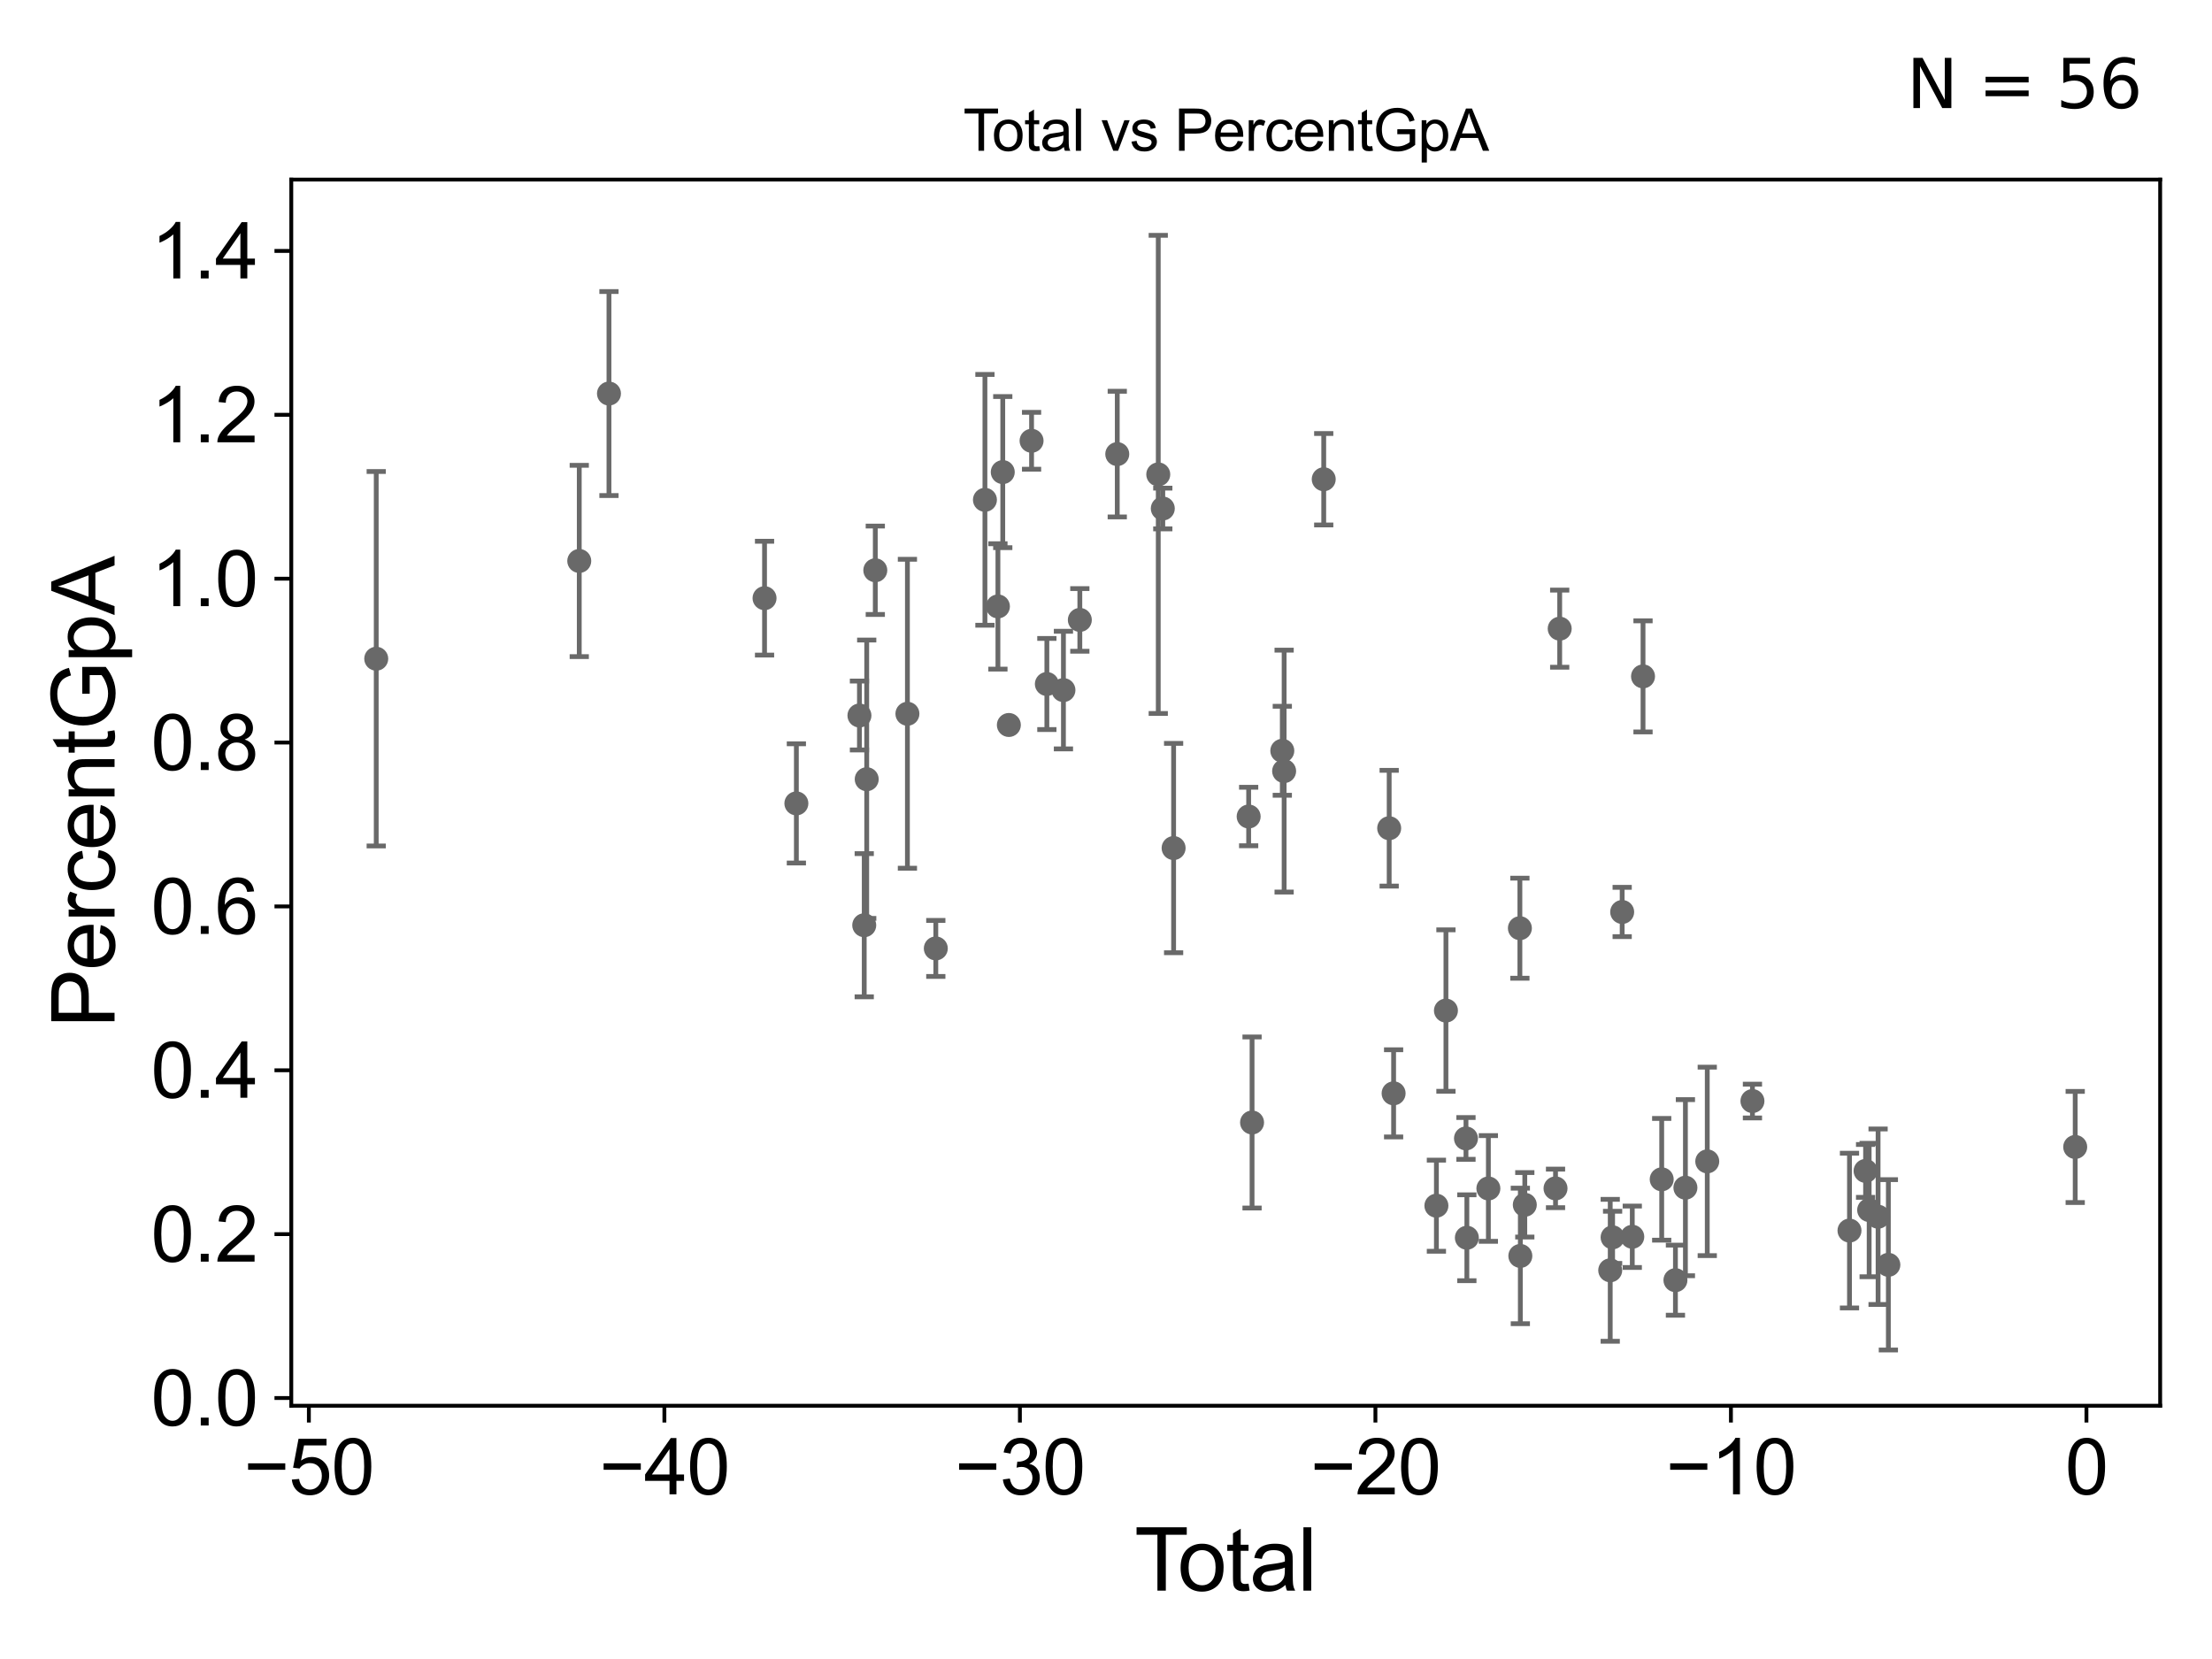<?xml version="1.0" encoding="utf-8" standalone="no"?>
<!DOCTYPE svg PUBLIC "-//W3C//DTD SVG 1.1//EN"
  "http://www.w3.org/Graphics/SVG/1.1/DTD/svg11.dtd">
<svg xmlns:xlink="http://www.w3.org/1999/xlink" width="460.8pt" height="345.6pt" viewBox="0 0 460.8 345.6" xmlns="http://www.w3.org/2000/svg" version="1.1">
 <defs>
  <style type="text/css">*{stroke-linejoin: round; stroke-linecap: butt}</style>
 </defs>
 <g id="figure_1">
  <g id="patch_1">
   <path d="M 0 345.6 
L 460.8 345.6 
L 460.8 0 
L 0 0 
z
" style="fill: #ffffff"/>
  </g>
  <g id="axes_1">
   <g id="patch_2">
    <path d="M 60.68 292.84 
L 450 292.84 
L 450 37.411 
L 60.68 37.411 
z
" style="fill: #ffffff"/>
   </g>
   <g id="PathCollection_1">
    <defs>
     <path id="mce8b570ffe" d="M 0 1.118 
C 0.297 1.118 0.581 1 0.791 0.791 
C 1 0.581 1.118 0.297 1.118 0 
C 1.118 -0.297 1 -0.581 0.791 -0.791 
C 0.581 -1 0.297 -1.118 0 -1.118 
C -0.297 -1.118 -0.581 -1 -0.791 -0.791 
C -1 -0.581 -1.118 -0.297 -1.118 0 
C -1.118 0.297 -1 0.581 -0.791 0.791 
C -0.581 1 -0.297 1.118 0 1.118 
z
" style="stroke: #696969"/>
    </defs>
    <g clip-path="url(#pfcefd60f9e)">
     <use xlink:href="#mce8b570ffe" x="78.376" y="137.224" style="fill: #696969; stroke: #696969"/>
     <use xlink:href="#mce8b570ffe" x="299.229" y="251.168" style="fill: #696969; stroke: #696969"/>
     <use xlink:href="#mce8b570ffe" x="301.215" y="210.522" style="fill: #696969; stroke: #696969"/>
     <use xlink:href="#mce8b570ffe" x="305.39" y="237.155" style="fill: #696969; stroke: #696969"/>
     <use xlink:href="#mce8b570ffe" x="305.574" y="257.845" style="fill: #696969; stroke: #696969"/>
     <use xlink:href="#mce8b570ffe" x="310.056" y="247.579" style="fill: #696969; stroke: #696969"/>
     <use xlink:href="#mce8b570ffe" x="316.62" y="193.36" style="fill: #696969; stroke: #696969"/>
     <use xlink:href="#mce8b570ffe" x="316.714" y="261.634" style="fill: #696969; stroke: #696969"/>
     <use xlink:href="#mce8b570ffe" x="317.644" y="250.981" style="fill: #696969; stroke: #696969"/>
     <use xlink:href="#mce8b570ffe" x="324.045" y="247.565" style="fill: #696969; stroke: #696969"/>
     <use xlink:href="#mce8b570ffe" x="324.914" y="130.962" style="fill: #696969; stroke: #696969"/>
     <use xlink:href="#mce8b570ffe" x="335.439" y="264.628" style="fill: #696969; stroke: #696969"/>
     <use xlink:href="#mce8b570ffe" x="290.314" y="227.763" style="fill: #696969; stroke: #696969"/>
     <use xlink:href="#mce8b570ffe" x="335.934" y="257.76" style="fill: #696969; stroke: #696969"/>
     <use xlink:href="#mce8b570ffe" x="340.034" y="257.643" style="fill: #696969; stroke: #696969"/>
     <use xlink:href="#mce8b570ffe" x="342.272" y="140.904" style="fill: #696969; stroke: #696969"/>
     <use xlink:href="#mce8b570ffe" x="346.163" y="245.673" style="fill: #696969; stroke: #696969"/>
     <use xlink:href="#mce8b570ffe" x="349.025" y="266.683" style="fill: #696969; stroke: #696969"/>
     <use xlink:href="#mce8b570ffe" x="351.103" y="247.416" style="fill: #696969; stroke: #696969"/>
     <use xlink:href="#mce8b570ffe" x="355.653" y="241.937" style="fill: #696969; stroke: #696969"/>
     <use xlink:href="#mce8b570ffe" x="365.066" y="229.371" style="fill: #696969; stroke: #696969"/>
     <use xlink:href="#mce8b570ffe" x="385.282" y="256.352" style="fill: #696969; stroke: #696969"/>
     <use xlink:href="#mce8b570ffe" x="388.636" y="243.922" style="fill: #696969; stroke: #696969"/>
     <use xlink:href="#mce8b570ffe" x="389.379" y="252.073" style="fill: #696969; stroke: #696969"/>
     <use xlink:href="#mce8b570ffe" x="391.239" y="253.464" style="fill: #696969; stroke: #696969"/>
     <use xlink:href="#mce8b570ffe" x="337.928" y="189.984" style="fill: #696969; stroke: #696969"/>
     <use xlink:href="#mce8b570ffe" x="289.391" y="172.532" style="fill: #696969; stroke: #696969"/>
     <use xlink:href="#mce8b570ffe" x="275.757" y="99.834" style="fill: #696969; stroke: #696969"/>
     <use xlink:href="#mce8b570ffe" x="267.507" y="160.635" style="fill: #696969; stroke: #696969"/>
     <use xlink:href="#mce8b570ffe" x="120.671" y="116.86" style="fill: #696969; stroke: #696969"/>
     <use xlink:href="#mce8b570ffe" x="126.859" y="81.982" style="fill: #696969; stroke: #696969"/>
     <use xlink:href="#mce8b570ffe" x="159.269" y="124.61" style="fill: #696969; stroke: #696969"/>
     <use xlink:href="#mce8b570ffe" x="165.899" y="167.364" style="fill: #696969; stroke: #696969"/>
     <use xlink:href="#mce8b570ffe" x="179.037" y="149.053" style="fill: #696969; stroke: #696969"/>
     <use xlink:href="#mce8b570ffe" x="180.036" y="192.742" style="fill: #696969; stroke: #696969"/>
     <use xlink:href="#mce8b570ffe" x="180.553" y="162.324" style="fill: #696969; stroke: #696969"/>
     <use xlink:href="#mce8b570ffe" x="182.341" y="118.796" style="fill: #696969; stroke: #696969"/>
     <use xlink:href="#mce8b570ffe" x="189.032" y="148.69" style="fill: #696969; stroke: #696969"/>
     <use xlink:href="#mce8b570ffe" x="194.946" y="197.574" style="fill: #696969; stroke: #696969"/>
     <use xlink:href="#mce8b570ffe" x="205.18" y="104.124" style="fill: #696969; stroke: #696969"/>
     <use xlink:href="#mce8b570ffe" x="207.885" y="126.329" style="fill: #696969; stroke: #696969"/>
     <use xlink:href="#mce8b570ffe" x="208.894" y="98.346" style="fill: #696969; stroke: #696969"/>
     <use xlink:href="#mce8b570ffe" x="210.163" y="151.027" style="fill: #696969; stroke: #696969"/>
     <use xlink:href="#mce8b570ffe" x="214.894" y="91.824" style="fill: #696969; stroke: #696969"/>
     <use xlink:href="#mce8b570ffe" x="218.08" y="142.49" style="fill: #696969; stroke: #696969"/>
     <use xlink:href="#mce8b570ffe" x="221.534" y="143.759" style="fill: #696969; stroke: #696969"/>
     <use xlink:href="#mce8b570ffe" x="224.949" y="129.14" style="fill: #696969; stroke: #696969"/>
     <use xlink:href="#mce8b570ffe" x="232.747" y="94.595" style="fill: #696969; stroke: #696969"/>
     <use xlink:href="#mce8b570ffe" x="241.287" y="98.827" style="fill: #696969; stroke: #696969"/>
     <use xlink:href="#mce8b570ffe" x="242.232" y="105.932" style="fill: #696969; stroke: #696969"/>
     <use xlink:href="#mce8b570ffe" x="244.485" y="176.665" style="fill: #696969; stroke: #696969"/>
     <use xlink:href="#mce8b570ffe" x="260.118" y="170.093" style="fill: #696969; stroke: #696969"/>
     <use xlink:href="#mce8b570ffe" x="260.827" y="233.836" style="fill: #696969; stroke: #696969"/>
     <use xlink:href="#mce8b570ffe" x="267.127" y="156.398" style="fill: #696969; stroke: #696969"/>
     <use xlink:href="#mce8b570ffe" x="393.381" y="263.487" style="fill: #696969; stroke: #696969"/>
     <use xlink:href="#mce8b570ffe" x="432.304" y="238.933" style="fill: #696969; stroke: #696969"/>
    </g>
   </g>
   <g id="matplotlib.axis_1">
    <g id="xtick_1">
     <g id="line2d_1">
      <defs>
       <path id="meffc8a1123" d="M 0 0 
L 0 3.5 
" style="stroke: #000000; stroke-width: 0.8"/>
      </defs>
      <g>
       <use xlink:href="#meffc8a1123" x="64.343" y="292.84" style="stroke: #000000; stroke-width: 0.8"/>
      </g>
     </g>
     <g id="text_1">
      <!-- −50 -->
      <g transform="translate(50.773 311.293)scale(0.16 -0.16)">
       <defs>
        <path id="ArialMT-2212" d="M 3381 1997 
L 356 1997 
L 356 2522 
L 3381 2522 
L 3381 1997 
z
" transform="scale(0.016)"/>
        <path id="ArialMT-35" d="M 266 1200 
L 856 1250 
Q 922 819 1161 601 
Q 1400 384 1738 384 
Q 2144 384 2425 690 
Q 2706 997 2706 1503 
Q 2706 1984 2436 2262 
Q 2166 2541 1728 2541 
Q 1456 2541 1237 2417 
Q 1019 2294 894 2097 
L 366 2166 
L 809 4519 
L 3088 4519 
L 3088 3981 
L 1259 3981 
L 1013 2750 
Q 1425 3038 1878 3038 
Q 2478 3038 2890 2622 
Q 3303 2206 3303 1553 
Q 3303 931 2941 478 
Q 2500 -78 1738 -78 
Q 1113 -78 717 272 
Q 322 622 266 1200 
z
" transform="scale(0.016)"/>
        <path id="ArialMT-30" d="M 266 2259 
Q 266 3072 433 3567 
Q 600 4063 929 4331 
Q 1259 4600 1759 4600 
Q 2128 4600 2406 4451 
Q 2684 4303 2865 4023 
Q 3047 3744 3150 3342 
Q 3253 2941 3253 2259 
Q 3253 1453 3087 958 
Q 2922 463 2592 192 
Q 2263 -78 1759 -78 
Q 1097 -78 719 397 
Q 266 969 266 2259 
z
M 844 2259 
Q 844 1131 1108 757 
Q 1372 384 1759 384 
Q 2147 384 2411 759 
Q 2675 1134 2675 2259 
Q 2675 3391 2411 3762 
Q 2147 4134 1753 4134 
Q 1366 4134 1134 3806 
Q 844 3388 844 2259 
z
" transform="scale(0.016)"/>
       </defs>
       <use xlink:href="#ArialMT-2212"/>
       <use xlink:href="#ArialMT-35" x="58.398"/>
       <use xlink:href="#ArialMT-30" x="114.014"/>
      </g>
     </g>
    </g>
    <g id="xtick_2">
     <g id="line2d_2">
      <g>
       <use xlink:href="#meffc8a1123" x="138.404" y="292.84" style="stroke: #000000; stroke-width: 0.8"/>
      </g>
     </g>
     <g id="text_2">
      <!-- −40 -->
      <g transform="translate(124.834 311.293)scale(0.16 -0.16)">
       <defs>
        <path id="ArialMT-34" d="M 2069 0 
L 2069 1097 
L 81 1097 
L 81 1613 
L 2172 4581 
L 2631 4581 
L 2631 1613 
L 3250 1613 
L 3250 1097 
L 2631 1097 
L 2631 0 
L 2069 0 
z
M 2069 1613 
L 2069 3678 
L 634 1613 
L 2069 1613 
z
" transform="scale(0.016)"/>
       </defs>
       <use xlink:href="#ArialMT-2212"/>
       <use xlink:href="#ArialMT-34" x="58.398"/>
       <use xlink:href="#ArialMT-30" x="114.014"/>
      </g>
     </g>
    </g>
    <g id="xtick_3">
     <g id="line2d_3">
      <g>
       <use xlink:href="#meffc8a1123" x="212.464" y="292.84" style="stroke: #000000; stroke-width: 0.8"/>
      </g>
     </g>
     <g id="text_3">
      <!-- −30 -->
      <g transform="translate(198.894 311.293)scale(0.16 -0.16)">
       <defs>
        <path id="ArialMT-33" d="M 269 1209 
L 831 1284 
Q 928 806 1161 595 
Q 1394 384 1728 384 
Q 2125 384 2398 659 
Q 2672 934 2672 1341 
Q 2672 1728 2419 1979 
Q 2166 2231 1775 2231 
Q 1616 2231 1378 2169 
L 1441 2663 
Q 1497 2656 1531 2656 
Q 1891 2656 2178 2843 
Q 2466 3031 2466 3422 
Q 2466 3731 2256 3934 
Q 2047 4138 1716 4138 
Q 1388 4138 1169 3931 
Q 950 3725 888 3313 
L 325 3413 
Q 428 3978 793 4289 
Q 1159 4600 1703 4600 
Q 2078 4600 2393 4439 
Q 2709 4278 2876 4000 
Q 3044 3722 3044 3409 
Q 3044 3113 2884 2869 
Q 2725 2625 2413 2481 
Q 2819 2388 3044 2092 
Q 3269 1797 3269 1353 
Q 3269 753 2831 336 
Q 2394 -81 1725 -81 
Q 1122 -81 723 278 
Q 325 638 269 1209 
z
" transform="scale(0.016)"/>
       </defs>
       <use xlink:href="#ArialMT-2212"/>
       <use xlink:href="#ArialMT-33" x="58.398"/>
       <use xlink:href="#ArialMT-30" x="114.014"/>
      </g>
     </g>
    </g>
    <g id="xtick_4">
     <g id="line2d_4">
      <g>
       <use xlink:href="#meffc8a1123" x="286.524" y="292.84" style="stroke: #000000; stroke-width: 0.8"/>
      </g>
     </g>
     <g id="text_4">
      <!-- −20 -->
      <g transform="translate(272.954 311.293)scale(0.16 -0.16)">
       <defs>
        <path id="ArialMT-32" d="M 3222 541 
L 3222 0 
L 194 0 
Q 188 203 259 391 
Q 375 700 629 1000 
Q 884 1300 1366 1694 
Q 2113 2306 2375 2664 
Q 2638 3022 2638 3341 
Q 2638 3675 2398 3904 
Q 2159 4134 1775 4134 
Q 1369 4134 1125 3890 
Q 881 3647 878 3216 
L 300 3275 
Q 359 3922 746 4261 
Q 1134 4600 1788 4600 
Q 2447 4600 2831 4234 
Q 3216 3869 3216 3328 
Q 3216 3053 3103 2787 
Q 2991 2522 2730 2228 
Q 2469 1934 1863 1422 
Q 1356 997 1212 845 
Q 1069 694 975 541 
L 3222 541 
z
" transform="scale(0.016)"/>
       </defs>
       <use xlink:href="#ArialMT-2212"/>
       <use xlink:href="#ArialMT-32" x="58.398"/>
       <use xlink:href="#ArialMT-30" x="114.014"/>
      </g>
     </g>
    </g>
    <g id="xtick_5">
     <g id="line2d_5">
      <g>
       <use xlink:href="#meffc8a1123" x="360.584" y="292.84" style="stroke: #000000; stroke-width: 0.8"/>
      </g>
     </g>
     <g id="text_5">
      <!-- −10 -->
      <g transform="translate(347.014 311.293)scale(0.16 -0.16)">
       <defs>
        <path id="ArialMT-31" d="M 2384 0 
L 1822 0 
L 1822 3584 
Q 1619 3391 1289 3197 
Q 959 3003 697 2906 
L 697 3450 
Q 1169 3672 1522 3987 
Q 1875 4303 2022 4600 
L 2384 4600 
L 2384 0 
z
" transform="scale(0.016)"/>
       </defs>
       <use xlink:href="#ArialMT-2212"/>
       <use xlink:href="#ArialMT-31" x="58.398"/>
       <use xlink:href="#ArialMT-30" x="114.014"/>
      </g>
     </g>
    </g>
    <g id="xtick_6">
     <g id="line2d_6">
      <g>
       <use xlink:href="#meffc8a1123" x="434.644" y="292.84" style="stroke: #000000; stroke-width: 0.8"/>
      </g>
     </g>
     <g id="text_6">
      <!-- 0 -->
      <g transform="translate(430.195 311.293)scale(0.16 -0.16)">
       <use xlink:href="#ArialMT-30"/>
      </g>
     </g>
    </g>
    <g id="text_7">
     <!-- Total -->
     <g transform="translate(236.335 331.357)scale(0.18 -0.18)">
      <defs>
       <path id="ArialMT-54" d="M 1659 0 
L 1659 4041 
L 150 4041 
L 150 4581 
L 3781 4581 
L 3781 4041 
L 2266 4041 
L 2266 0 
L 1659 0 
z
" transform="scale(0.016)"/>
       <path id="ArialMT-6f" d="M 213 1659 
Q 213 2581 725 3025 
Q 1153 3394 1769 3394 
Q 2453 3394 2887 2945 
Q 3322 2497 3322 1706 
Q 3322 1066 3130 698 
Q 2938 331 2570 128 
Q 2203 -75 1769 -75 
Q 1072 -75 642 372 
Q 213 819 213 1659 
z
M 791 1659 
Q 791 1022 1069 705 
Q 1347 388 1769 388 
Q 2188 388 2466 706 
Q 2744 1025 2744 1678 
Q 2744 2294 2464 2611 
Q 2184 2928 1769 2928 
Q 1347 2928 1069 2612 
Q 791 2297 791 1659 
z
" transform="scale(0.016)"/>
       <path id="ArialMT-74" d="M 1650 503 
L 1731 6 
Q 1494 -44 1306 -44 
Q 1000 -44 831 53 
Q 663 150 594 308 
Q 525 466 525 972 
L 525 2881 
L 113 2881 
L 113 3319 
L 525 3319 
L 525 4141 
L 1084 4478 
L 1084 3319 
L 1650 3319 
L 1650 2881 
L 1084 2881 
L 1084 941 
Q 1084 700 1114 631 
Q 1144 563 1211 522 
Q 1278 481 1403 481 
Q 1497 481 1650 503 
z
" transform="scale(0.016)"/>
       <path id="ArialMT-61" d="M 2588 409 
Q 2275 144 1986 34 
Q 1697 -75 1366 -75 
Q 819 -75 525 192 
Q 231 459 231 875 
Q 231 1119 342 1320 
Q 453 1522 633 1644 
Q 813 1766 1038 1828 
Q 1203 1872 1538 1913 
Q 2219 1994 2541 2106 
Q 2544 2222 2544 2253 
Q 2544 2597 2384 2738 
Q 2169 2928 1744 2928 
Q 1347 2928 1158 2789 
Q 969 2650 878 2297 
L 328 2372 
Q 403 2725 575 2942 
Q 747 3159 1072 3276 
Q 1397 3394 1825 3394 
Q 2250 3394 2515 3294 
Q 2781 3194 2906 3042 
Q 3031 2891 3081 2659 
Q 3109 2516 3109 2141 
L 3109 1391 
Q 3109 606 3145 398 
Q 3181 191 3288 0 
L 2700 0 
Q 2613 175 2588 409 
z
M 2541 1666 
Q 2234 1541 1622 1453 
Q 1275 1403 1131 1340 
Q 988 1278 909 1158 
Q 831 1038 831 891 
Q 831 666 1001 516 
Q 1172 366 1500 366 
Q 1825 366 2078 508 
Q 2331 650 2450 897 
Q 2541 1088 2541 1459 
L 2541 1666 
z
" transform="scale(0.016)"/>
       <path id="ArialMT-6c" d="M 409 0 
L 409 4581 
L 972 4581 
L 972 0 
L 409 0 
z
" transform="scale(0.016)"/>
      </defs>
      <use xlink:href="#ArialMT-54"/>
      <use xlink:href="#ArialMT-6f" x="49.959"/>
      <use xlink:href="#ArialMT-74" x="105.574"/>
      <use xlink:href="#ArialMT-61" x="133.357"/>
      <use xlink:href="#ArialMT-6c" x="188.973"/>
     </g>
    </g>
   </g>
   <g id="matplotlib.axis_2">
    <g id="ytick_1">
     <g id="line2d_7">
      <defs>
       <path id="mf161cbece5" d="M 0 0 
L -3.5 0 
" style="stroke: #000000; stroke-width: 0.8"/>
      </defs>
      <g>
       <use xlink:href="#mf161cbece5" x="60.68" y="291.232" style="stroke: #000000; stroke-width: 0.8"/>
      </g>
     </g>
     <g id="text_8">
      <!-- 0.0 -->
      <g transform="translate(31.44 296.958)scale(0.16 -0.16)">
       <defs>
        <path id="ArialMT-2e" d="M 581 0 
L 581 641 
L 1222 641 
L 1222 0 
L 581 0 
z
" transform="scale(0.016)"/>
       </defs>
       <use xlink:href="#ArialMT-30"/>
       <use xlink:href="#ArialMT-2e" x="55.615"/>
       <use xlink:href="#ArialMT-30" x="83.398"/>
      </g>
     </g>
    </g>
    <g id="ytick_2">
     <g id="line2d_8">
      <g>
       <use xlink:href="#mf161cbece5" x="60.68" y="257.095" style="stroke: #000000; stroke-width: 0.8"/>
      </g>
     </g>
     <g id="text_9">
      <!-- 0.2 -->
      <g transform="translate(31.44 262.821)scale(0.16 -0.16)">
       <use xlink:href="#ArialMT-30"/>
       <use xlink:href="#ArialMT-2e" x="55.615"/>
       <use xlink:href="#ArialMT-32" x="83.398"/>
      </g>
     </g>
    </g>
    <g id="ytick_3">
     <g id="line2d_9">
      <g>
       <use xlink:href="#mf161cbece5" x="60.68" y="222.958" style="stroke: #000000; stroke-width: 0.8"/>
      </g>
     </g>
     <g id="text_10">
      <!-- 0.4 -->
      <g transform="translate(31.44 228.684)scale(0.16 -0.16)">
       <use xlink:href="#ArialMT-30"/>
       <use xlink:href="#ArialMT-2e" x="55.615"/>
       <use xlink:href="#ArialMT-34" x="83.398"/>
      </g>
     </g>
    </g>
    <g id="ytick_4">
     <g id="line2d_10">
      <g>
       <use xlink:href="#mf161cbece5" x="60.68" y="188.821" style="stroke: #000000; stroke-width: 0.8"/>
      </g>
     </g>
     <g id="text_11">
      <!-- 0.6 -->
      <g transform="translate(31.44 194.547)scale(0.16 -0.16)">
       <defs>
        <path id="ArialMT-36" d="M 3184 3459 
L 2625 3416 
Q 2550 3747 2413 3897 
Q 2184 4138 1850 4138 
Q 1581 4138 1378 3988 
Q 1113 3794 959 3422 
Q 806 3050 800 2363 
Q 1003 2672 1297 2822 
Q 1591 2972 1913 2972 
Q 2475 2972 2870 2558 
Q 3266 2144 3266 1488 
Q 3266 1056 3080 686 
Q 2894 316 2569 119 
Q 2244 -78 1831 -78 
Q 1128 -78 684 439 
Q 241 956 241 2144 
Q 241 3472 731 4075 
Q 1159 4600 1884 4600 
Q 2425 4600 2770 4297 
Q 3116 3994 3184 3459 
z
M 888 1484 
Q 888 1194 1011 928 
Q 1134 663 1356 523 
Q 1578 384 1822 384 
Q 2178 384 2434 671 
Q 2691 959 2691 1453 
Q 2691 1928 2437 2201 
Q 2184 2475 1800 2475 
Q 1419 2475 1153 2201 
Q 888 1928 888 1484 
z
" transform="scale(0.016)"/>
       </defs>
       <use xlink:href="#ArialMT-30"/>
       <use xlink:href="#ArialMT-2e" x="55.615"/>
       <use xlink:href="#ArialMT-36" x="83.398"/>
      </g>
     </g>
    </g>
    <g id="ytick_5">
     <g id="line2d_11">
      <g>
       <use xlink:href="#mf161cbece5" x="60.68" y="154.684" style="stroke: #000000; stroke-width: 0.8"/>
      </g>
     </g>
     <g id="text_12">
      <!-- 0.8 -->
      <g transform="translate(31.44 160.41)scale(0.16 -0.16)">
       <defs>
        <path id="ArialMT-38" d="M 1131 2484 
Q 781 2613 612 2850 
Q 444 3088 444 3419 
Q 444 3919 803 4259 
Q 1163 4600 1759 4600 
Q 2359 4600 2725 4251 
Q 3091 3903 3091 3403 
Q 3091 3084 2923 2848 
Q 2756 2613 2416 2484 
Q 2838 2347 3058 2040 
Q 3278 1734 3278 1309 
Q 3278 722 2862 322 
Q 2447 -78 1769 -78 
Q 1091 -78 675 323 
Q 259 725 259 1325 
Q 259 1772 486 2073 
Q 713 2375 1131 2484 
z
M 1019 3438 
Q 1019 3113 1228 2906 
Q 1438 2700 1772 2700 
Q 2097 2700 2305 2904 
Q 2513 3109 2513 3406 
Q 2513 3716 2298 3927 
Q 2084 4138 1766 4138 
Q 1444 4138 1231 3931 
Q 1019 3725 1019 3438 
z
M 838 1322 
Q 838 1081 952 856 
Q 1066 631 1291 507 
Q 1516 384 1775 384 
Q 2178 384 2440 643 
Q 2703 903 2703 1303 
Q 2703 1709 2433 1975 
Q 2163 2241 1756 2241 
Q 1359 2241 1098 1978 
Q 838 1716 838 1322 
z
" transform="scale(0.016)"/>
       </defs>
       <use xlink:href="#ArialMT-30"/>
       <use xlink:href="#ArialMT-2e" x="55.615"/>
       <use xlink:href="#ArialMT-38" x="83.398"/>
      </g>
     </g>
    </g>
    <g id="ytick_6">
     <g id="line2d_12">
      <g>
       <use xlink:href="#mf161cbece5" x="60.68" y="120.547" style="stroke: #000000; stroke-width: 0.8"/>
      </g>
     </g>
     <g id="text_13">
      <!-- 1.0 -->
      <g transform="translate(31.44 126.273)scale(0.16 -0.16)">
       <use xlink:href="#ArialMT-31"/>
       <use xlink:href="#ArialMT-2e" x="55.615"/>
       <use xlink:href="#ArialMT-30" x="83.398"/>
      </g>
     </g>
    </g>
    <g id="ytick_7">
     <g id="line2d_13">
      <g>
       <use xlink:href="#mf161cbece5" x="60.68" y="86.41" style="stroke: #000000; stroke-width: 0.8"/>
      </g>
     </g>
     <g id="text_14">
      <!-- 1.2 -->
      <g transform="translate(31.44 92.136)scale(0.16 -0.16)">
       <use xlink:href="#ArialMT-31"/>
       <use xlink:href="#ArialMT-2e" x="55.615"/>
       <use xlink:href="#ArialMT-32" x="83.398"/>
      </g>
     </g>
    </g>
    <g id="ytick_8">
     <g id="line2d_14">
      <g>
       <use xlink:href="#mf161cbece5" x="60.68" y="52.273" style="stroke: #000000; stroke-width: 0.8"/>
      </g>
     </g>
     <g id="text_15">
      <!-- 1.4 -->
      <g transform="translate(31.44 57.999)scale(0.16 -0.16)">
       <use xlink:href="#ArialMT-31"/>
       <use xlink:href="#ArialMT-2e" x="55.615"/>
       <use xlink:href="#ArialMT-34" x="83.398"/>
      </g>
     </g>
    </g>
    <g id="text_16">
     <!-- PercentGpA -->
     <g transform="translate(23.863 214.149)rotate(-90)scale(0.18 -0.18)">
      <defs>
       <path id="ArialMT-50" d="M 494 0 
L 494 4581 
L 2222 4581 
Q 2678 4581 2919 4538 
Q 3256 4481 3484 4323 
Q 3713 4166 3852 3881 
Q 3991 3597 3991 3256 
Q 3991 2672 3619 2267 
Q 3247 1863 2275 1863 
L 1100 1863 
L 1100 0 
L 494 0 
z
M 1100 2403 
L 2284 2403 
Q 2872 2403 3119 2622 
Q 3366 2841 3366 3238 
Q 3366 3525 3220 3729 
Q 3075 3934 2838 4000 
Q 2684 4041 2272 4041 
L 1100 4041 
L 1100 2403 
z
" transform="scale(0.016)"/>
       <path id="ArialMT-65" d="M 2694 1069 
L 3275 997 
Q 3138 488 2766 206 
Q 2394 -75 1816 -75 
Q 1088 -75 661 373 
Q 234 822 234 1631 
Q 234 2469 665 2931 
Q 1097 3394 1784 3394 
Q 2450 3394 2872 2941 
Q 3294 2488 3294 1666 
Q 3294 1616 3291 1516 
L 816 1516 
Q 847 969 1125 678 
Q 1403 388 1819 388 
Q 2128 388 2347 550 
Q 2566 713 2694 1069 
z
M 847 1978 
L 2700 1978 
Q 2663 2397 2488 2606 
Q 2219 2931 1791 2931 
Q 1403 2931 1139 2672 
Q 875 2413 847 1978 
z
" transform="scale(0.016)"/>
       <path id="ArialMT-72" d="M 416 0 
L 416 3319 
L 922 3319 
L 922 2816 
Q 1116 3169 1280 3281 
Q 1444 3394 1641 3394 
Q 1925 3394 2219 3213 
L 2025 2691 
Q 1819 2813 1613 2813 
Q 1428 2813 1281 2702 
Q 1134 2591 1072 2394 
Q 978 2094 978 1738 
L 978 0 
L 416 0 
z
" transform="scale(0.016)"/>
       <path id="ArialMT-63" d="M 2588 1216 
L 3141 1144 
Q 3050 572 2676 248 
Q 2303 -75 1759 -75 
Q 1078 -75 664 370 
Q 250 816 250 1647 
Q 250 2184 428 2587 
Q 606 2991 970 3192 
Q 1334 3394 1763 3394 
Q 2303 3394 2647 3120 
Q 2991 2847 3088 2344 
L 2541 2259 
Q 2463 2594 2264 2762 
Q 2066 2931 1784 2931 
Q 1359 2931 1093 2626 
Q 828 2322 828 1663 
Q 828 994 1084 691 
Q 1341 388 1753 388 
Q 2084 388 2306 591 
Q 2528 794 2588 1216 
z
" transform="scale(0.016)"/>
       <path id="ArialMT-6e" d="M 422 0 
L 422 3319 
L 928 3319 
L 928 2847 
Q 1294 3394 1984 3394 
Q 2284 3394 2536 3286 
Q 2788 3178 2913 3003 
Q 3038 2828 3088 2588 
Q 3119 2431 3119 2041 
L 3119 0 
L 2556 0 
L 2556 2019 
Q 2556 2363 2490 2533 
Q 2425 2703 2258 2804 
Q 2091 2906 1866 2906 
Q 1506 2906 1245 2678 
Q 984 2450 984 1813 
L 984 0 
L 422 0 
z
" transform="scale(0.016)"/>
       <path id="ArialMT-47" d="M 2638 1797 
L 2638 2334 
L 4578 2338 
L 4578 638 
Q 4131 281 3656 101 
Q 3181 -78 2681 -78 
Q 2006 -78 1454 211 
Q 903 500 622 1047 
Q 341 1594 341 2269 
Q 341 2938 620 3517 
Q 900 4097 1425 4378 
Q 1950 4659 2634 4659 
Q 3131 4659 3532 4498 
Q 3934 4338 4162 4050 
Q 4391 3763 4509 3300 
L 3963 3150 
Q 3859 3500 3706 3700 
Q 3553 3900 3268 4020 
Q 2984 4141 2638 4141 
Q 2222 4141 1919 4014 
Q 1616 3888 1430 3681 
Q 1244 3475 1141 3228 
Q 966 2803 966 2306 
Q 966 1694 1177 1281 
Q 1388 869 1791 669 
Q 2194 469 2647 469 
Q 3041 469 3416 620 
Q 3791 772 3984 944 
L 3984 1797 
L 2638 1797 
z
" transform="scale(0.016)"/>
       <path id="ArialMT-70" d="M 422 -1272 
L 422 3319 
L 934 3319 
L 934 2888 
Q 1116 3141 1344 3267 
Q 1572 3394 1897 3394 
Q 2322 3394 2647 3175 
Q 2972 2956 3137 2557 
Q 3303 2159 3303 1684 
Q 3303 1175 3120 767 
Q 2938 359 2589 142 
Q 2241 -75 1856 -75 
Q 1575 -75 1351 44 
Q 1128 163 984 344 
L 984 -1272 
L 422 -1272 
z
M 931 1641 
Q 931 1000 1190 694 
Q 1450 388 1819 388 
Q 2194 388 2461 705 
Q 2728 1022 2728 1688 
Q 2728 2322 2467 2637 
Q 2206 2953 1844 2953 
Q 1484 2953 1207 2617 
Q 931 2281 931 1641 
z
" transform="scale(0.016)"/>
       <path id="ArialMT-41" d="M -9 0 
L 1750 4581 
L 2403 4581 
L 4278 0 
L 3588 0 
L 3053 1388 
L 1138 1388 
L 634 0 
L -9 0 
z
M 1313 1881 
L 2866 1881 
L 2388 3150 
Q 2169 3728 2063 4100 
Q 1975 3659 1816 3225 
L 1313 1881 
z
" transform="scale(0.016)"/>
      </defs>
      <use xlink:href="#ArialMT-50"/>
      <use xlink:href="#ArialMT-65" x="66.699"/>
      <use xlink:href="#ArialMT-72" x="122.314"/>
      <use xlink:href="#ArialMT-63" x="155.615"/>
      <use xlink:href="#ArialMT-65" x="205.615"/>
      <use xlink:href="#ArialMT-6e" x="261.23"/>
      <use xlink:href="#ArialMT-74" x="316.846"/>
      <use xlink:href="#ArialMT-47" x="344.629"/>
      <use xlink:href="#ArialMT-70" x="422.412"/>
      <use xlink:href="#ArialMT-41" x="478.027"/>
     </g>
    </g>
   </g>
   <g id="LineCollection_1">
    <path d="M 78.376 176.225 
L 78.376 98.223 
" clip-path="url(#pfcefd60f9e)" style="fill: none; stroke: #696969"/>
    <path d="M 299.229 260.656 
L 299.229 241.68 
" clip-path="url(#pfcefd60f9e)" style="fill: none; stroke: #696969"/>
    <path d="M 301.215 227.338 
L 301.215 193.706 
" clip-path="url(#pfcefd60f9e)" style="fill: none; stroke: #696969"/>
    <path d="M 305.39 241.51 
L 305.39 232.8 
" clip-path="url(#pfcefd60f9e)" style="fill: none; stroke: #696969"/>
    <path d="M 305.574 266.792 
L 305.574 248.898 
" clip-path="url(#pfcefd60f9e)" style="fill: none; stroke: #696969"/>
    <path d="M 310.056 258.589 
L 310.056 236.569 
" clip-path="url(#pfcefd60f9e)" style="fill: none; stroke: #696969"/>
    <path d="M 316.62 203.782 
L 316.62 182.939 
" clip-path="url(#pfcefd60f9e)" style="fill: none; stroke: #696969"/>
    <path d="M 316.714 275.749 
L 316.714 247.518 
" clip-path="url(#pfcefd60f9e)" style="fill: none; stroke: #696969"/>
    <path d="M 317.644 257.698 
L 317.644 244.265 
" clip-path="url(#pfcefd60f9e)" style="fill: none; stroke: #696969"/>
    <path d="M 324.045 251.581 
L 324.045 243.548 
" clip-path="url(#pfcefd60f9e)" style="fill: none; stroke: #696969"/>
    <path d="M 324.914 138.994 
L 324.914 122.93 
" clip-path="url(#pfcefd60f9e)" style="fill: none; stroke: #696969"/>
    <path d="M 335.439 279.41 
L 335.439 249.846 
" clip-path="url(#pfcefd60f9e)" style="fill: none; stroke: #696969"/>
    <path d="M 290.314 236.843 
L 290.314 218.682 
" clip-path="url(#pfcefd60f9e)" style="fill: none; stroke: #696969"/>
    <path d="M 335.934 263.193 
L 335.934 252.327 
" clip-path="url(#pfcefd60f9e)" style="fill: none; stroke: #696969"/>
    <path d="M 340.034 264.039 
L 340.034 251.247 
" clip-path="url(#pfcefd60f9e)" style="fill: none; stroke: #696969"/>
    <path d="M 342.272 152.476 
L 342.272 129.333 
" clip-path="url(#pfcefd60f9e)" style="fill: none; stroke: #696969"/>
    <path d="M 346.163 258.352 
L 346.163 232.994 
" clip-path="url(#pfcefd60f9e)" style="fill: none; stroke: #696969"/>
    <path d="M 349.025 273.986 
L 349.025 259.38 
" clip-path="url(#pfcefd60f9e)" style="fill: none; stroke: #696969"/>
    <path d="M 351.103 265.761 
L 351.103 229.071 
" clip-path="url(#pfcefd60f9e)" style="fill: none; stroke: #696969"/>
    <path d="M 355.653 261.566 
L 355.653 222.308 
" clip-path="url(#pfcefd60f9e)" style="fill: none; stroke: #696969"/>
    <path d="M 365.066 232.889 
L 365.066 225.853 
" clip-path="url(#pfcefd60f9e)" style="fill: none; stroke: #696969"/>
    <path d="M 385.282 272.464 
L 385.282 240.24 
" clip-path="url(#pfcefd60f9e)" style="fill: none; stroke: #696969"/>
    <path d="M 388.636 249.425 
L 388.636 238.42 
" clip-path="url(#pfcefd60f9e)" style="fill: none; stroke: #696969"/>
    <path d="M 389.379 265.967 
L 389.379 238.179 
" clip-path="url(#pfcefd60f9e)" style="fill: none; stroke: #696969"/>
    <path d="M 391.239 271.742 
L 391.239 235.186 
" clip-path="url(#pfcefd60f9e)" style="fill: none; stroke: #696969"/>
    <path d="M 337.928 195.118 
L 337.928 184.85 
" clip-path="url(#pfcefd60f9e)" style="fill: none; stroke: #696969"/>
    <path d="M 289.391 184.59 
L 289.391 160.473 
" clip-path="url(#pfcefd60f9e)" style="fill: none; stroke: #696969"/>
    <path d="M 275.757 109.357 
L 275.757 90.311 
" clip-path="url(#pfcefd60f9e)" style="fill: none; stroke: #696969"/>
    <path d="M 267.507 185.833 
L 267.507 135.437 
" clip-path="url(#pfcefd60f9e)" style="fill: none; stroke: #696969"/>
    <path d="M 120.671 136.786 
L 120.671 96.934 
" clip-path="url(#pfcefd60f9e)" style="fill: none; stroke: #696969"/>
    <path d="M 126.859 103.232 
L 126.859 60.732 
" clip-path="url(#pfcefd60f9e)" style="fill: none; stroke: #696969"/>
    <path d="M 159.269 136.465 
L 159.269 112.755 
" clip-path="url(#pfcefd60f9e)" style="fill: none; stroke: #696969"/>
    <path d="M 165.899 179.78 
L 165.899 154.948 
" clip-path="url(#pfcefd60f9e)" style="fill: none; stroke: #696969"/>
    <path d="M 179.037 156.231 
L 179.037 141.875 
" clip-path="url(#pfcefd60f9e)" style="fill: none; stroke: #696969"/>
    <path d="M 180.036 207.656 
L 180.036 177.827 
" clip-path="url(#pfcefd60f9e)" style="fill: none; stroke: #696969"/>
    <path d="M 180.553 191.315 
L 180.553 133.334 
" clip-path="url(#pfcefd60f9e)" style="fill: none; stroke: #696969"/>
    <path d="M 182.341 128.003 
L 182.341 109.59 
" clip-path="url(#pfcefd60f9e)" style="fill: none; stroke: #696969"/>
    <path d="M 189.032 180.869 
L 189.032 116.511 
" clip-path="url(#pfcefd60f9e)" style="fill: none; stroke: #696969"/>
    <path d="M 194.946 203.408 
L 194.946 191.741 
" clip-path="url(#pfcefd60f9e)" style="fill: none; stroke: #696969"/>
    <path d="M 205.18 130.246 
L 205.18 78.003 
" clip-path="url(#pfcefd60f9e)" style="fill: none; stroke: #696969"/>
    <path d="M 207.885 139.387 
L 207.885 113.271 
" clip-path="url(#pfcefd60f9e)" style="fill: none; stroke: #696969"/>
    <path d="M 208.894 114.086 
L 208.894 82.607 
" clip-path="url(#pfcefd60f9e)" style="fill: none; stroke: #696969"/>
    <path d="M 210.163 151.621 
L 210.163 150.433 
" clip-path="url(#pfcefd60f9e)" style="fill: none; stroke: #696969"/>
    <path d="M 214.894 97.747 
L 214.894 85.902 
" clip-path="url(#pfcefd60f9e)" style="fill: none; stroke: #696969"/>
    <path d="M 218.08 151.978 
L 218.08 133.002 
" clip-path="url(#pfcefd60f9e)" style="fill: none; stroke: #696969"/>
    <path d="M 221.534 156.01 
L 221.534 131.507 
" clip-path="url(#pfcefd60f9e)" style="fill: none; stroke: #696969"/>
    <path d="M 224.949 135.666 
L 224.949 122.615 
" clip-path="url(#pfcefd60f9e)" style="fill: none; stroke: #696969"/>
    <path d="M 232.747 107.686 
L 232.747 81.505 
" clip-path="url(#pfcefd60f9e)" style="fill: none; stroke: #696969"/>
    <path d="M 241.287 148.633 
L 241.287 49.022 
" clip-path="url(#pfcefd60f9e)" style="fill: none; stroke: #696969"/>
    <path d="M 242.232 110.173 
L 242.232 101.691 
" clip-path="url(#pfcefd60f9e)" style="fill: none; stroke: #696969"/>
    <path d="M 244.485 198.47 
L 244.485 154.86 
" clip-path="url(#pfcefd60f9e)" style="fill: none; stroke: #696969"/>
    <path d="M 260.118 176.185 
L 260.118 164.002 
" clip-path="url(#pfcefd60f9e)" style="fill: none; stroke: #696969"/>
    <path d="M 260.827 251.655 
L 260.827 216.017 
" clip-path="url(#pfcefd60f9e)" style="fill: none; stroke: #696969"/>
    <path d="M 267.127 165.665 
L 267.127 147.131 
" clip-path="url(#pfcefd60f9e)" style="fill: none; stroke: #696969"/>
    <path d="M 393.381 281.23 
L 393.381 245.745 
" clip-path="url(#pfcefd60f9e)" style="fill: none; stroke: #696969"/>
    <path d="M 432.304 250.507 
L 432.304 227.36 
" clip-path="url(#pfcefd60f9e)" style="fill: none; stroke: #696969"/>
   </g>
   <g id="line2d_15">
    <defs>
     <path id="m3da8e94783" d="M 2 0 
L -2 -0 
" style="stroke: #696969"/>
    </defs>
    <g clip-path="url(#pfcefd60f9e)">
     <use xlink:href="#m3da8e94783" x="78.376" y="176.225" style="fill: #696969; stroke: #696969"/>
     <use xlink:href="#m3da8e94783" x="299.229" y="260.656" style="fill: #696969; stroke: #696969"/>
     <use xlink:href="#m3da8e94783" x="301.215" y="227.338" style="fill: #696969; stroke: #696969"/>
     <use xlink:href="#m3da8e94783" x="305.39" y="241.51" style="fill: #696969; stroke: #696969"/>
     <use xlink:href="#m3da8e94783" x="305.574" y="266.792" style="fill: #696969; stroke: #696969"/>
     <use xlink:href="#m3da8e94783" x="310.056" y="258.589" style="fill: #696969; stroke: #696969"/>
     <use xlink:href="#m3da8e94783" x="316.62" y="203.782" style="fill: #696969; stroke: #696969"/>
     <use xlink:href="#m3da8e94783" x="316.714" y="275.749" style="fill: #696969; stroke: #696969"/>
     <use xlink:href="#m3da8e94783" x="317.644" y="257.698" style="fill: #696969; stroke: #696969"/>
     <use xlink:href="#m3da8e94783" x="324.045" y="251.581" style="fill: #696969; stroke: #696969"/>
     <use xlink:href="#m3da8e94783" x="324.914" y="138.994" style="fill: #696969; stroke: #696969"/>
     <use xlink:href="#m3da8e94783" x="335.439" y="279.41" style="fill: #696969; stroke: #696969"/>
     <use xlink:href="#m3da8e94783" x="290.314" y="236.843" style="fill: #696969; stroke: #696969"/>
     <use xlink:href="#m3da8e94783" x="335.934" y="263.193" style="fill: #696969; stroke: #696969"/>
     <use xlink:href="#m3da8e94783" x="340.034" y="264.039" style="fill: #696969; stroke: #696969"/>
     <use xlink:href="#m3da8e94783" x="342.272" y="152.476" style="fill: #696969; stroke: #696969"/>
     <use xlink:href="#m3da8e94783" x="346.163" y="258.352" style="fill: #696969; stroke: #696969"/>
     <use xlink:href="#m3da8e94783" x="349.025" y="273.986" style="fill: #696969; stroke: #696969"/>
     <use xlink:href="#m3da8e94783" x="351.103" y="265.761" style="fill: #696969; stroke: #696969"/>
     <use xlink:href="#m3da8e94783" x="355.653" y="261.566" style="fill: #696969; stroke: #696969"/>
     <use xlink:href="#m3da8e94783" x="365.066" y="232.889" style="fill: #696969; stroke: #696969"/>
     <use xlink:href="#m3da8e94783" x="385.282" y="272.464" style="fill: #696969; stroke: #696969"/>
     <use xlink:href="#m3da8e94783" x="388.636" y="249.425" style="fill: #696969; stroke: #696969"/>
     <use xlink:href="#m3da8e94783" x="389.379" y="265.967" style="fill: #696969; stroke: #696969"/>
     <use xlink:href="#m3da8e94783" x="391.239" y="271.742" style="fill: #696969; stroke: #696969"/>
     <use xlink:href="#m3da8e94783" x="337.928" y="195.118" style="fill: #696969; stroke: #696969"/>
     <use xlink:href="#m3da8e94783" x="289.391" y="184.59" style="fill: #696969; stroke: #696969"/>
     <use xlink:href="#m3da8e94783" x="275.757" y="109.357" style="fill: #696969; stroke: #696969"/>
     <use xlink:href="#m3da8e94783" x="267.507" y="185.833" style="fill: #696969; stroke: #696969"/>
     <use xlink:href="#m3da8e94783" x="120.671" y="136.786" style="fill: #696969; stroke: #696969"/>
     <use xlink:href="#m3da8e94783" x="126.859" y="103.232" style="fill: #696969; stroke: #696969"/>
     <use xlink:href="#m3da8e94783" x="159.269" y="136.465" style="fill: #696969; stroke: #696969"/>
     <use xlink:href="#m3da8e94783" x="165.899" y="179.78" style="fill: #696969; stroke: #696969"/>
     <use xlink:href="#m3da8e94783" x="179.037" y="156.231" style="fill: #696969; stroke: #696969"/>
     <use xlink:href="#m3da8e94783" x="180.036" y="207.656" style="fill: #696969; stroke: #696969"/>
     <use xlink:href="#m3da8e94783" x="180.553" y="191.315" style="fill: #696969; stroke: #696969"/>
     <use xlink:href="#m3da8e94783" x="182.341" y="128.003" style="fill: #696969; stroke: #696969"/>
     <use xlink:href="#m3da8e94783" x="189.032" y="180.869" style="fill: #696969; stroke: #696969"/>
     <use xlink:href="#m3da8e94783" x="194.946" y="203.408" style="fill: #696969; stroke: #696969"/>
     <use xlink:href="#m3da8e94783" x="205.18" y="130.246" style="fill: #696969; stroke: #696969"/>
     <use xlink:href="#m3da8e94783" x="207.885" y="139.387" style="fill: #696969; stroke: #696969"/>
     <use xlink:href="#m3da8e94783" x="208.894" y="114.086" style="fill: #696969; stroke: #696969"/>
     <use xlink:href="#m3da8e94783" x="210.163" y="151.621" style="fill: #696969; stroke: #696969"/>
     <use xlink:href="#m3da8e94783" x="214.894" y="97.747" style="fill: #696969; stroke: #696969"/>
     <use xlink:href="#m3da8e94783" x="218.08" y="151.978" style="fill: #696969; stroke: #696969"/>
     <use xlink:href="#m3da8e94783" x="221.534" y="156.01" style="fill: #696969; stroke: #696969"/>
     <use xlink:href="#m3da8e94783" x="224.949" y="135.666" style="fill: #696969; stroke: #696969"/>
     <use xlink:href="#m3da8e94783" x="232.747" y="107.686" style="fill: #696969; stroke: #696969"/>
     <use xlink:href="#m3da8e94783" x="241.287" y="148.633" style="fill: #696969; stroke: #696969"/>
     <use xlink:href="#m3da8e94783" x="242.232" y="110.173" style="fill: #696969; stroke: #696969"/>
     <use xlink:href="#m3da8e94783" x="244.485" y="198.47" style="fill: #696969; stroke: #696969"/>
     <use xlink:href="#m3da8e94783" x="260.118" y="176.185" style="fill: #696969; stroke: #696969"/>
     <use xlink:href="#m3da8e94783" x="260.827" y="251.655" style="fill: #696969; stroke: #696969"/>
     <use xlink:href="#m3da8e94783" x="267.127" y="165.665" style="fill: #696969; stroke: #696969"/>
     <use xlink:href="#m3da8e94783" x="393.381" y="281.23" style="fill: #696969; stroke: #696969"/>
     <use xlink:href="#m3da8e94783" x="432.304" y="250.507" style="fill: #696969; stroke: #696969"/>
    </g>
   </g>
   <g id="line2d_16">
    <g clip-path="url(#pfcefd60f9e)">
     <use xlink:href="#m3da8e94783" x="78.376" y="98.223" style="fill: #696969; stroke: #696969"/>
     <use xlink:href="#m3da8e94783" x="299.229" y="241.68" style="fill: #696969; stroke: #696969"/>
     <use xlink:href="#m3da8e94783" x="301.215" y="193.706" style="fill: #696969; stroke: #696969"/>
     <use xlink:href="#m3da8e94783" x="305.39" y="232.8" style="fill: #696969; stroke: #696969"/>
     <use xlink:href="#m3da8e94783" x="305.574" y="248.898" style="fill: #696969; stroke: #696969"/>
     <use xlink:href="#m3da8e94783" x="310.056" y="236.569" style="fill: #696969; stroke: #696969"/>
     <use xlink:href="#m3da8e94783" x="316.62" y="182.939" style="fill: #696969; stroke: #696969"/>
     <use xlink:href="#m3da8e94783" x="316.714" y="247.518" style="fill: #696969; stroke: #696969"/>
     <use xlink:href="#m3da8e94783" x="317.644" y="244.265" style="fill: #696969; stroke: #696969"/>
     <use xlink:href="#m3da8e94783" x="324.045" y="243.548" style="fill: #696969; stroke: #696969"/>
     <use xlink:href="#m3da8e94783" x="324.914" y="122.93" style="fill: #696969; stroke: #696969"/>
     <use xlink:href="#m3da8e94783" x="335.439" y="249.846" style="fill: #696969; stroke: #696969"/>
     <use xlink:href="#m3da8e94783" x="290.314" y="218.682" style="fill: #696969; stroke: #696969"/>
     <use xlink:href="#m3da8e94783" x="335.934" y="252.327" style="fill: #696969; stroke: #696969"/>
     <use xlink:href="#m3da8e94783" x="340.034" y="251.247" style="fill: #696969; stroke: #696969"/>
     <use xlink:href="#m3da8e94783" x="342.272" y="129.333" style="fill: #696969; stroke: #696969"/>
     <use xlink:href="#m3da8e94783" x="346.163" y="232.994" style="fill: #696969; stroke: #696969"/>
     <use xlink:href="#m3da8e94783" x="349.025" y="259.38" style="fill: #696969; stroke: #696969"/>
     <use xlink:href="#m3da8e94783" x="351.103" y="229.071" style="fill: #696969; stroke: #696969"/>
     <use xlink:href="#m3da8e94783" x="355.653" y="222.308" style="fill: #696969; stroke: #696969"/>
     <use xlink:href="#m3da8e94783" x="365.066" y="225.853" style="fill: #696969; stroke: #696969"/>
     <use xlink:href="#m3da8e94783" x="385.282" y="240.24" style="fill: #696969; stroke: #696969"/>
     <use xlink:href="#m3da8e94783" x="388.636" y="238.42" style="fill: #696969; stroke: #696969"/>
     <use xlink:href="#m3da8e94783" x="389.379" y="238.179" style="fill: #696969; stroke: #696969"/>
     <use xlink:href="#m3da8e94783" x="391.239" y="235.186" style="fill: #696969; stroke: #696969"/>
     <use xlink:href="#m3da8e94783" x="337.928" y="184.85" style="fill: #696969; stroke: #696969"/>
     <use xlink:href="#m3da8e94783" x="289.391" y="160.473" style="fill: #696969; stroke: #696969"/>
     <use xlink:href="#m3da8e94783" x="275.757" y="90.311" style="fill: #696969; stroke: #696969"/>
     <use xlink:href="#m3da8e94783" x="267.507" y="135.437" style="fill: #696969; stroke: #696969"/>
     <use xlink:href="#m3da8e94783" x="120.671" y="96.934" style="fill: #696969; stroke: #696969"/>
     <use xlink:href="#m3da8e94783" x="126.859" y="60.732" style="fill: #696969; stroke: #696969"/>
     <use xlink:href="#m3da8e94783" x="159.269" y="112.755" style="fill: #696969; stroke: #696969"/>
     <use xlink:href="#m3da8e94783" x="165.899" y="154.948" style="fill: #696969; stroke: #696969"/>
     <use xlink:href="#m3da8e94783" x="179.037" y="141.875" style="fill: #696969; stroke: #696969"/>
     <use xlink:href="#m3da8e94783" x="180.036" y="177.827" style="fill: #696969; stroke: #696969"/>
     <use xlink:href="#m3da8e94783" x="180.553" y="133.334" style="fill: #696969; stroke: #696969"/>
     <use xlink:href="#m3da8e94783" x="182.341" y="109.59" style="fill: #696969; stroke: #696969"/>
     <use xlink:href="#m3da8e94783" x="189.032" y="116.511" style="fill: #696969; stroke: #696969"/>
     <use xlink:href="#m3da8e94783" x="194.946" y="191.741" style="fill: #696969; stroke: #696969"/>
     <use xlink:href="#m3da8e94783" x="205.18" y="78.003" style="fill: #696969; stroke: #696969"/>
     <use xlink:href="#m3da8e94783" x="207.885" y="113.271" style="fill: #696969; stroke: #696969"/>
     <use xlink:href="#m3da8e94783" x="208.894" y="82.607" style="fill: #696969; stroke: #696969"/>
     <use xlink:href="#m3da8e94783" x="210.163" y="150.433" style="fill: #696969; stroke: #696969"/>
     <use xlink:href="#m3da8e94783" x="214.894" y="85.902" style="fill: #696969; stroke: #696969"/>
     <use xlink:href="#m3da8e94783" x="218.08" y="133.002" style="fill: #696969; stroke: #696969"/>
     <use xlink:href="#m3da8e94783" x="221.534" y="131.507" style="fill: #696969; stroke: #696969"/>
     <use xlink:href="#m3da8e94783" x="224.949" y="122.615" style="fill: #696969; stroke: #696969"/>
     <use xlink:href="#m3da8e94783" x="232.747" y="81.505" style="fill: #696969; stroke: #696969"/>
     <use xlink:href="#m3da8e94783" x="241.287" y="49.022" style="fill: #696969; stroke: #696969"/>
     <use xlink:href="#m3da8e94783" x="242.232" y="101.691" style="fill: #696969; stroke: #696969"/>
     <use xlink:href="#m3da8e94783" x="244.485" y="154.86" style="fill: #696969; stroke: #696969"/>
     <use xlink:href="#m3da8e94783" x="260.118" y="164.002" style="fill: #696969; stroke: #696969"/>
     <use xlink:href="#m3da8e94783" x="260.827" y="216.017" style="fill: #696969; stroke: #696969"/>
     <use xlink:href="#m3da8e94783" x="267.127" y="147.131" style="fill: #696969; stroke: #696969"/>
     <use xlink:href="#m3da8e94783" x="393.381" y="245.745" style="fill: #696969; stroke: #696969"/>
     <use xlink:href="#m3da8e94783" x="432.304" y="227.36" style="fill: #696969; stroke: #696969"/>
    </g>
   </g>
   <g id="line2d_17">
    <defs>
     <path id="mfeb0d50aac" d="M 0 2 
C 0.53 2 1.039 1.789 1.414 1.414 
C 1.789 1.039 2 0.53 2 0 
C 2 -0.53 1.789 -1.039 1.414 -1.414 
C 1.039 -1.789 0.53 -2 0 -2 
C -0.53 -2 -1.039 -1.789 -1.414 -1.414 
C -1.789 -1.039 -2 -0.53 -2 0 
C -2 0.53 -1.789 1.039 -1.414 1.414 
C -1.039 1.789 -0.53 2 0 2 
z
" style="stroke: #696969"/>
    </defs>
    <g clip-path="url(#pfcefd60f9e)">
     <use xlink:href="#mfeb0d50aac" x="78.376" y="137.224" style="fill: #696969; stroke: #696969"/>
     <use xlink:href="#mfeb0d50aac" x="299.229" y="251.168" style="fill: #696969; stroke: #696969"/>
     <use xlink:href="#mfeb0d50aac" x="301.215" y="210.522" style="fill: #696969; stroke: #696969"/>
     <use xlink:href="#mfeb0d50aac" x="305.39" y="237.155" style="fill: #696969; stroke: #696969"/>
     <use xlink:href="#mfeb0d50aac" x="305.574" y="257.845" style="fill: #696969; stroke: #696969"/>
     <use xlink:href="#mfeb0d50aac" x="310.056" y="247.579" style="fill: #696969; stroke: #696969"/>
     <use xlink:href="#mfeb0d50aac" x="316.62" y="193.36" style="fill: #696969; stroke: #696969"/>
     <use xlink:href="#mfeb0d50aac" x="316.714" y="261.634" style="fill: #696969; stroke: #696969"/>
     <use xlink:href="#mfeb0d50aac" x="317.644" y="250.981" style="fill: #696969; stroke: #696969"/>
     <use xlink:href="#mfeb0d50aac" x="324.045" y="247.565" style="fill: #696969; stroke: #696969"/>
     <use xlink:href="#mfeb0d50aac" x="324.914" y="130.962" style="fill: #696969; stroke: #696969"/>
     <use xlink:href="#mfeb0d50aac" x="335.439" y="264.628" style="fill: #696969; stroke: #696969"/>
     <use xlink:href="#mfeb0d50aac" x="290.314" y="227.763" style="fill: #696969; stroke: #696969"/>
     <use xlink:href="#mfeb0d50aac" x="335.934" y="257.76" style="fill: #696969; stroke: #696969"/>
     <use xlink:href="#mfeb0d50aac" x="340.034" y="257.643" style="fill: #696969; stroke: #696969"/>
     <use xlink:href="#mfeb0d50aac" x="342.272" y="140.904" style="fill: #696969; stroke: #696969"/>
     <use xlink:href="#mfeb0d50aac" x="346.163" y="245.673" style="fill: #696969; stroke: #696969"/>
     <use xlink:href="#mfeb0d50aac" x="349.025" y="266.683" style="fill: #696969; stroke: #696969"/>
     <use xlink:href="#mfeb0d50aac" x="351.103" y="247.416" style="fill: #696969; stroke: #696969"/>
     <use xlink:href="#mfeb0d50aac" x="355.653" y="241.937" style="fill: #696969; stroke: #696969"/>
     <use xlink:href="#mfeb0d50aac" x="365.066" y="229.371" style="fill: #696969; stroke: #696969"/>
     <use xlink:href="#mfeb0d50aac" x="385.282" y="256.352" style="fill: #696969; stroke: #696969"/>
     <use xlink:href="#mfeb0d50aac" x="388.636" y="243.922" style="fill: #696969; stroke: #696969"/>
     <use xlink:href="#mfeb0d50aac" x="389.379" y="252.073" style="fill: #696969; stroke: #696969"/>
     <use xlink:href="#mfeb0d50aac" x="391.239" y="253.464" style="fill: #696969; stroke: #696969"/>
     <use xlink:href="#mfeb0d50aac" x="337.928" y="189.984" style="fill: #696969; stroke: #696969"/>
     <use xlink:href="#mfeb0d50aac" x="289.391" y="172.532" style="fill: #696969; stroke: #696969"/>
     <use xlink:href="#mfeb0d50aac" x="275.757" y="99.834" style="fill: #696969; stroke: #696969"/>
     <use xlink:href="#mfeb0d50aac" x="267.507" y="160.635" style="fill: #696969; stroke: #696969"/>
     <use xlink:href="#mfeb0d50aac" x="120.671" y="116.86" style="fill: #696969; stroke: #696969"/>
     <use xlink:href="#mfeb0d50aac" x="126.859" y="81.982" style="fill: #696969; stroke: #696969"/>
     <use xlink:href="#mfeb0d50aac" x="159.269" y="124.61" style="fill: #696969; stroke: #696969"/>
     <use xlink:href="#mfeb0d50aac" x="165.899" y="167.364" style="fill: #696969; stroke: #696969"/>
     <use xlink:href="#mfeb0d50aac" x="179.037" y="149.053" style="fill: #696969; stroke: #696969"/>
     <use xlink:href="#mfeb0d50aac" x="180.036" y="192.742" style="fill: #696969; stroke: #696969"/>
     <use xlink:href="#mfeb0d50aac" x="180.553" y="162.324" style="fill: #696969; stroke: #696969"/>
     <use xlink:href="#mfeb0d50aac" x="182.341" y="118.796" style="fill: #696969; stroke: #696969"/>
     <use xlink:href="#mfeb0d50aac" x="189.032" y="148.69" style="fill: #696969; stroke: #696969"/>
     <use xlink:href="#mfeb0d50aac" x="194.946" y="197.574" style="fill: #696969; stroke: #696969"/>
     <use xlink:href="#mfeb0d50aac" x="205.18" y="104.124" style="fill: #696969; stroke: #696969"/>
     <use xlink:href="#mfeb0d50aac" x="207.885" y="126.329" style="fill: #696969; stroke: #696969"/>
     <use xlink:href="#mfeb0d50aac" x="208.894" y="98.346" style="fill: #696969; stroke: #696969"/>
     <use xlink:href="#mfeb0d50aac" x="210.163" y="151.027" style="fill: #696969; stroke: #696969"/>
     <use xlink:href="#mfeb0d50aac" x="214.894" y="91.824" style="fill: #696969; stroke: #696969"/>
     <use xlink:href="#mfeb0d50aac" x="218.08" y="142.49" style="fill: #696969; stroke: #696969"/>
     <use xlink:href="#mfeb0d50aac" x="221.534" y="143.759" style="fill: #696969; stroke: #696969"/>
     <use xlink:href="#mfeb0d50aac" x="224.949" y="129.14" style="fill: #696969; stroke: #696969"/>
     <use xlink:href="#mfeb0d50aac" x="232.747" y="94.595" style="fill: #696969; stroke: #696969"/>
     <use xlink:href="#mfeb0d50aac" x="241.287" y="98.827" style="fill: #696969; stroke: #696969"/>
     <use xlink:href="#mfeb0d50aac" x="242.232" y="105.932" style="fill: #696969; stroke: #696969"/>
     <use xlink:href="#mfeb0d50aac" x="244.485" y="176.665" style="fill: #696969; stroke: #696969"/>
     <use xlink:href="#mfeb0d50aac" x="260.118" y="170.093" style="fill: #696969; stroke: #696969"/>
     <use xlink:href="#mfeb0d50aac" x="260.827" y="233.836" style="fill: #696969; stroke: #696969"/>
     <use xlink:href="#mfeb0d50aac" x="267.127" y="156.398" style="fill: #696969; stroke: #696969"/>
     <use xlink:href="#mfeb0d50aac" x="393.381" y="263.487" style="fill: #696969; stroke: #696969"/>
     <use xlink:href="#mfeb0d50aac" x="432.304" y="238.933" style="fill: #696969; stroke: #696969"/>
    </g>
   </g>
   <g id="patch_3">
    <path d="M 60.68 292.84 
L 60.68 37.411 
" style="fill: none; stroke: #000000; stroke-width: 0.8; stroke-linejoin: miter; stroke-linecap: square"/>
   </g>
   <g id="patch_4">
    <path d="M 450 292.84 
L 450 37.411 
" style="fill: none; stroke: #000000; stroke-width: 0.8; stroke-linejoin: miter; stroke-linecap: square"/>
   </g>
   <g id="patch_5">
    <path d="M 60.68 292.84 
L 450 292.84 
" style="fill: none; stroke: #000000; stroke-width: 0.8; stroke-linejoin: miter; stroke-linecap: square"/>
   </g>
   <g id="patch_6">
    <path d="M 60.68 37.411 
L 450 37.411 
" style="fill: none; stroke: #000000; stroke-width: 0.8; stroke-linejoin: miter; stroke-linecap: square"/>
   </g>
   <g id="text_17">
    <!-- N = 56 -->
    <g transform="translate(397.188 22.506)scale(0.14 -0.14)">
     <defs>
      <path id="DejaVuSans-4e" d="M 628 4666 
L 1478 4666 
L 3547 763 
L 3547 4666 
L 4159 4666 
L 4159 0 
L 3309 0 
L 1241 3903 
L 1241 0 
L 628 0 
L 628 4666 
z
" transform="scale(0.016)"/>
      <path id="DejaVuSans-20" transform="scale(0.016)"/>
      <path id="DejaVuSans-3d" d="M 678 2906 
L 4684 2906 
L 4684 2381 
L 678 2381 
L 678 2906 
z
M 678 1631 
L 4684 1631 
L 4684 1100 
L 678 1100 
L 678 1631 
z
" transform="scale(0.016)"/>
      <path id="DejaVuSans-35" d="M 691 4666 
L 3169 4666 
L 3169 4134 
L 1269 4134 
L 1269 2991 
Q 1406 3038 1543 3061 
Q 1681 3084 1819 3084 
Q 2600 3084 3056 2656 
Q 3513 2228 3513 1497 
Q 3513 744 3044 326 
Q 2575 -91 1722 -91 
Q 1428 -91 1123 -41 
Q 819 9 494 109 
L 494 744 
Q 775 591 1075 516 
Q 1375 441 1709 441 
Q 2250 441 2565 725 
Q 2881 1009 2881 1497 
Q 2881 1984 2565 2268 
Q 2250 2553 1709 2553 
Q 1456 2553 1204 2497 
Q 953 2441 691 2322 
L 691 4666 
z
" transform="scale(0.016)"/>
      <path id="DejaVuSans-36" d="M 2113 2584 
Q 1688 2584 1439 2293 
Q 1191 2003 1191 1497 
Q 1191 994 1439 701 
Q 1688 409 2113 409 
Q 2538 409 2786 701 
Q 3034 994 3034 1497 
Q 3034 2003 2786 2293 
Q 2538 2584 2113 2584 
z
M 3366 4563 
L 3366 3988 
Q 3128 4100 2886 4159 
Q 2644 4219 2406 4219 
Q 1781 4219 1451 3797 
Q 1122 3375 1075 2522 
Q 1259 2794 1537 2939 
Q 1816 3084 2150 3084 
Q 2853 3084 3261 2657 
Q 3669 2231 3669 1497 
Q 3669 778 3244 343 
Q 2819 -91 2113 -91 
Q 1303 -91 875 529 
Q 447 1150 447 2328 
Q 447 3434 972 4092 
Q 1497 4750 2381 4750 
Q 2619 4750 2861 4703 
Q 3103 4656 3366 4563 
z
" transform="scale(0.016)"/>
     </defs>
     <use xlink:href="#DejaVuSans-4e"/>
     <use xlink:href="#DejaVuSans-20" x="74.805"/>
     <use xlink:href="#DejaVuSans-3d" x="106.592"/>
     <use xlink:href="#DejaVuSans-20" x="190.381"/>
     <use xlink:href="#DejaVuSans-35" x="222.168"/>
     <use xlink:href="#DejaVuSans-36" x="285.791"/>
    </g>
   </g>
   <g id="text_18">
    <!-- Total vs PercentGpA -->
    <g transform="translate(200.654 31.411)scale(0.12 -0.12)">
     <defs>
      <path id="ArialMT-20" transform="scale(0.016)"/>
      <path id="ArialMT-76" d="M 1344 0 
L 81 3319 
L 675 3319 
L 1388 1331 
Q 1503 1009 1600 663 
Q 1675 925 1809 1294 
L 2547 3319 
L 3125 3319 
L 1869 0 
L 1344 0 
z
" transform="scale(0.016)"/>
      <path id="ArialMT-73" d="M 197 991 
L 753 1078 
Q 800 744 1014 566 
Q 1228 388 1613 388 
Q 2000 388 2187 545 
Q 2375 703 2375 916 
Q 2375 1106 2209 1216 
Q 2094 1291 1634 1406 
Q 1016 1563 777 1677 
Q 538 1791 414 1992 
Q 291 2194 291 2438 
Q 291 2659 392 2848 
Q 494 3038 669 3163 
Q 800 3259 1026 3326 
Q 1253 3394 1513 3394 
Q 1903 3394 2198 3281 
Q 2494 3169 2634 2976 
Q 2775 2784 2828 2463 
L 2278 2388 
Q 2241 2644 2061 2787 
Q 1881 2931 1553 2931 
Q 1166 2931 1000 2803 
Q 834 2675 834 2503 
Q 834 2394 903 2306 
Q 972 2216 1119 2156 
Q 1203 2125 1616 2013 
Q 2213 1853 2448 1751 
Q 2684 1650 2818 1456 
Q 2953 1263 2953 975 
Q 2953 694 2789 445 
Q 2625 197 2315 61 
Q 2006 -75 1616 -75 
Q 969 -75 630 194 
Q 291 463 197 991 
z
" transform="scale(0.016)"/>
     </defs>
     <use xlink:href="#ArialMT-54"/>
     <use xlink:href="#ArialMT-6f" x="49.959"/>
     <use xlink:href="#ArialMT-74" x="105.574"/>
     <use xlink:href="#ArialMT-61" x="133.357"/>
     <use xlink:href="#ArialMT-6c" x="188.973"/>
     <use xlink:href="#ArialMT-20" x="211.189"/>
     <use xlink:href="#ArialMT-76" x="238.973"/>
     <use xlink:href="#ArialMT-73" x="288.973"/>
     <use xlink:href="#ArialMT-20" x="338.973"/>
     <use xlink:href="#ArialMT-50" x="366.756"/>
     <use xlink:href="#ArialMT-65" x="433.455"/>
     <use xlink:href="#ArialMT-72" x="489.07"/>
     <use xlink:href="#ArialMT-63" x="522.371"/>
     <use xlink:href="#ArialMT-65" x="572.371"/>
     <use xlink:href="#ArialMT-6e" x="627.986"/>
     <use xlink:href="#ArialMT-74" x="683.602"/>
     <use xlink:href="#ArialMT-47" x="711.385"/>
     <use xlink:href="#ArialMT-70" x="789.168"/>
     <use xlink:href="#ArialMT-41" x="844.783"/>
    </g>
   </g>
  </g>
 </g>
 <defs>
  <clipPath id="pfcefd60f9e">
   <rect x="60.68" y="37.411" width="389.32" height="255.429"/>
  </clipPath>
 </defs>
</svg>
